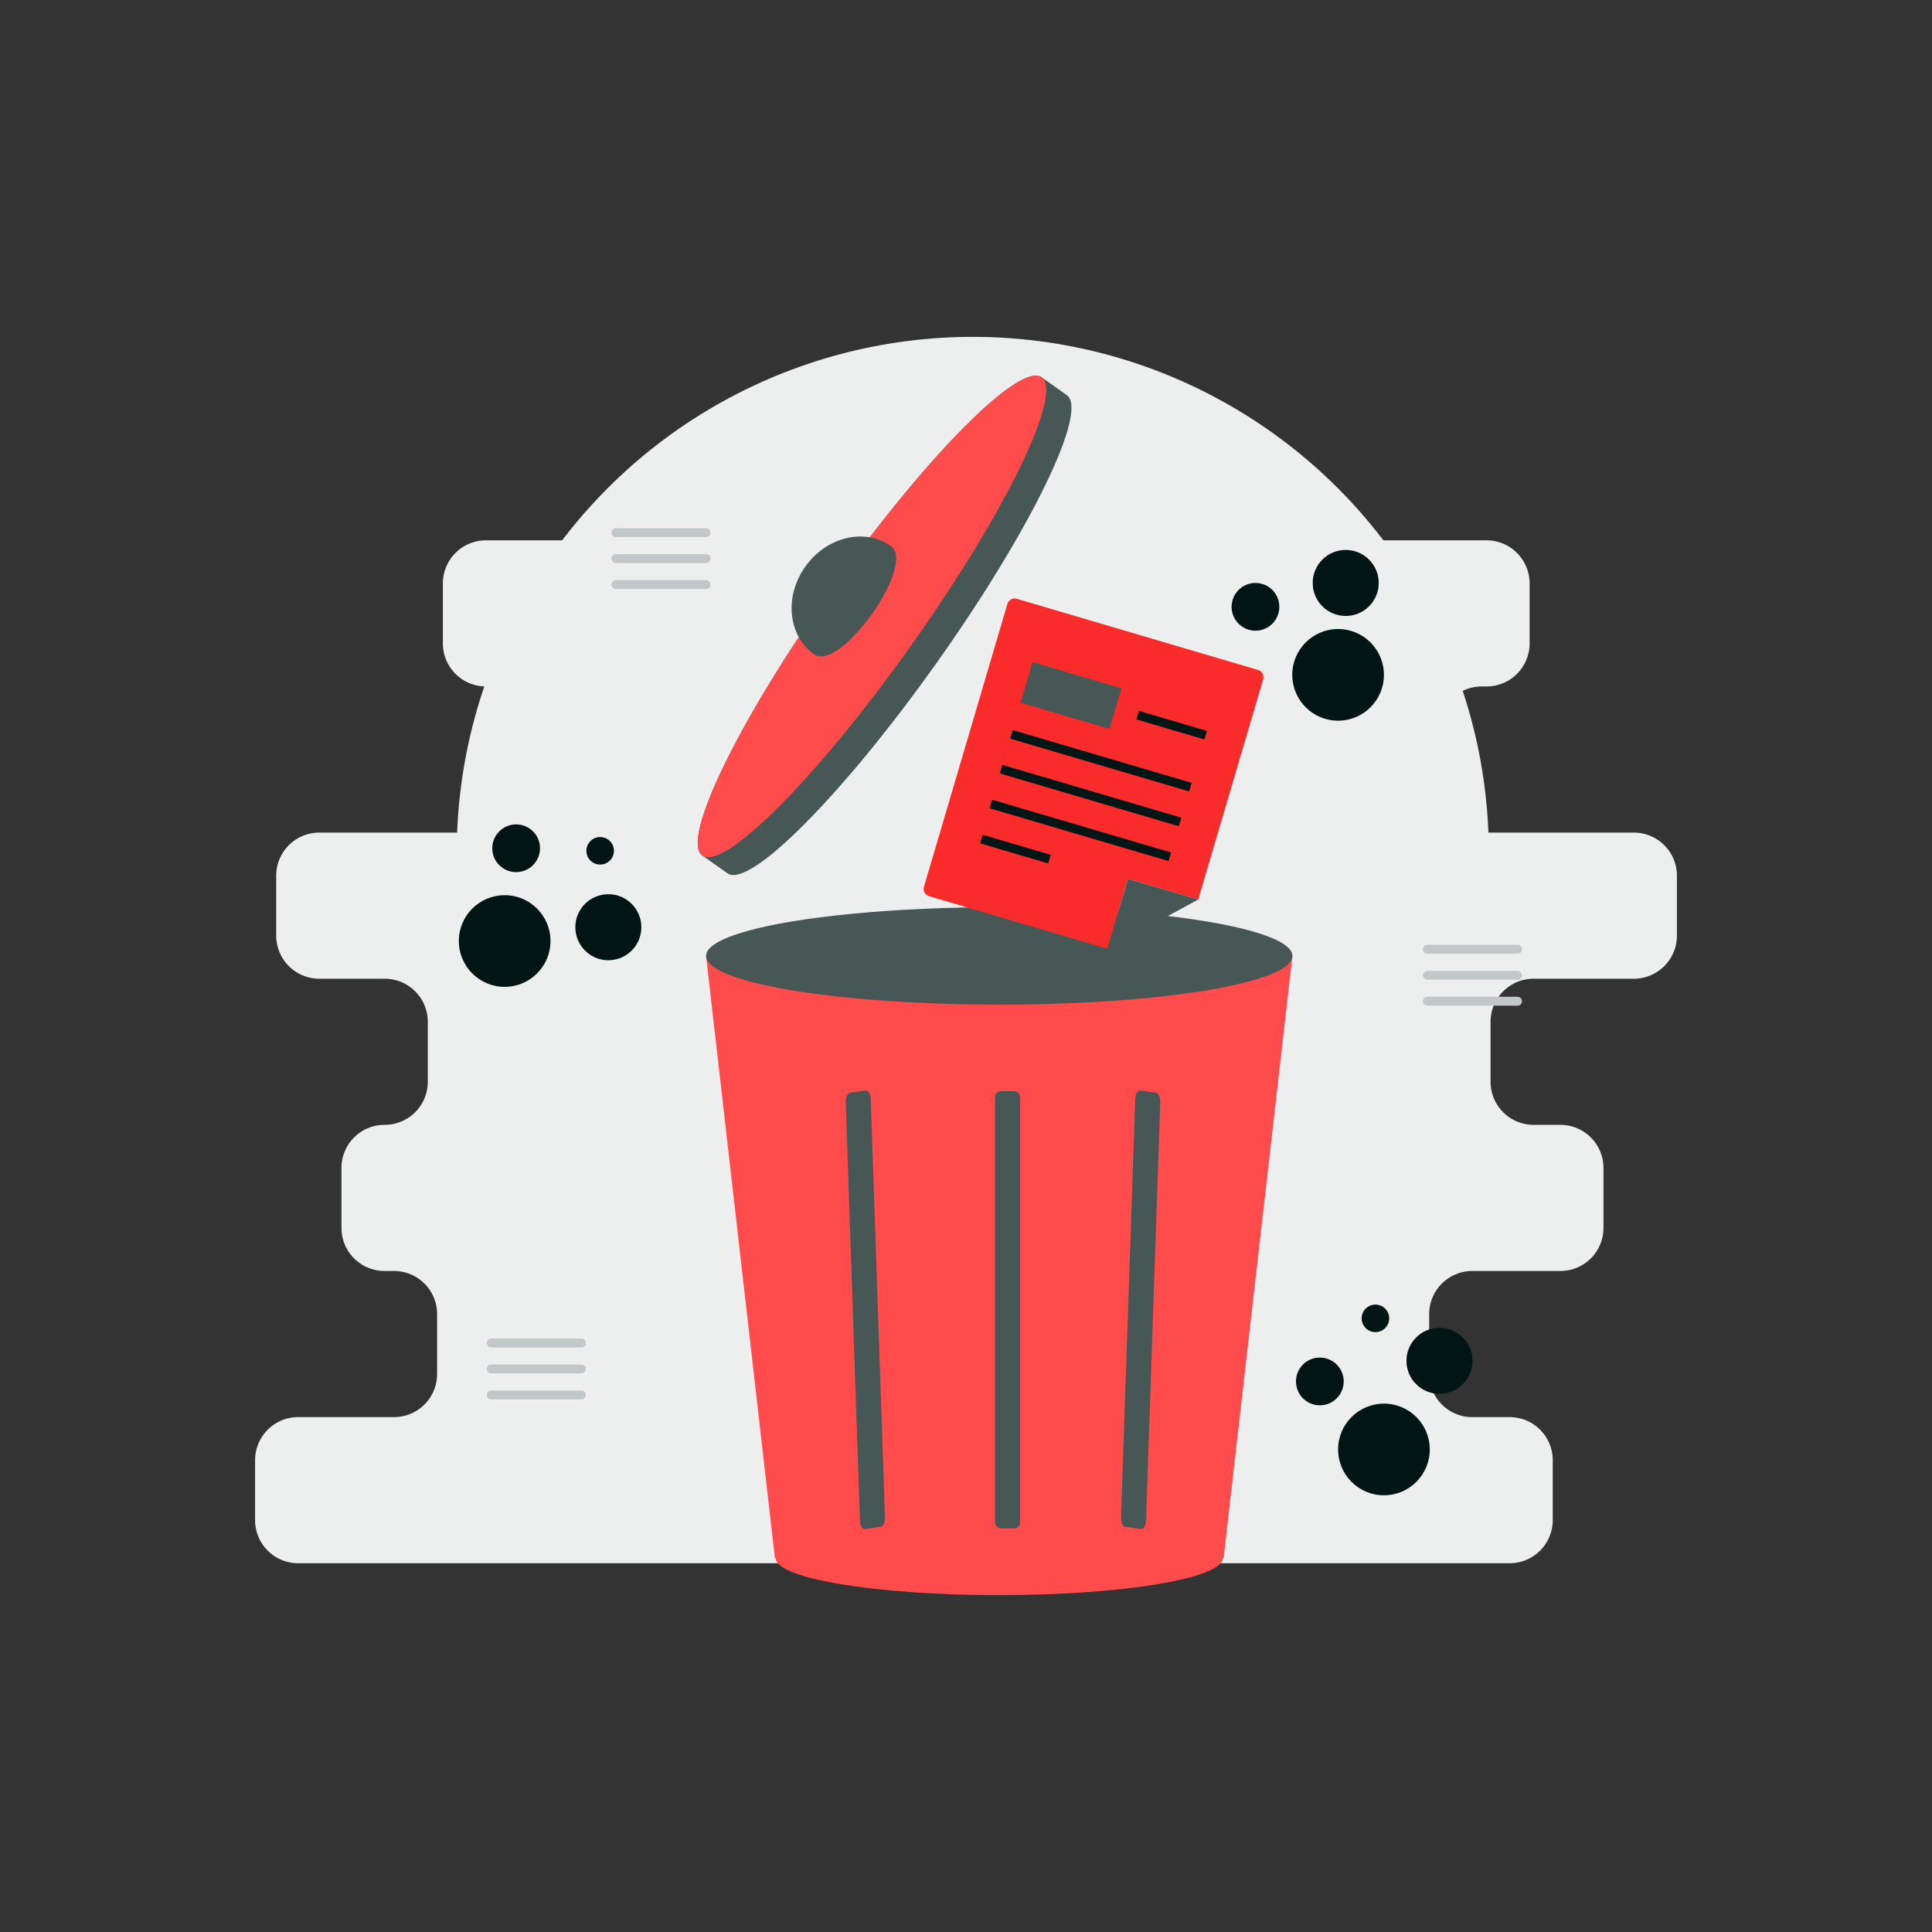 <svg id="SvgjsSvg1001" width="360" height="360" xmlns="http://www.w3.org/2000/svg" version="1.1" xmlns:xlink="http://www.w3.org/1999/xlink" xmlns:svgjs="http://svgjs.com/svgjs"><rect width="100%" height="100%" fill="#333333" stroke="none"/><defs id="SvgjsDefs1002"></defs><g id="SvgjsG1008"><svg xmlns="http://www.w3.org/2000/svg" data-name="Layer 1" viewBox="0 0 650 512" width="360" height="360"><circle cx="327.279" cy="217.952" r="173.618" fill="#edefef" class="colordbe8ec svgShape"></circle><path fill="#edefef" d="M564.18,245.782l0-20.166a14.499,14.499,0,0,0-14.499-14.499l-51.177,0a14.499,14.499,0,0,1-14.499-14.499l0-20.166a14.499,14.499,0,0,1,14.499-14.499h1.616a14.499,14.499,0,0,0,14.499-14.499V127.287a14.499,14.499,0,0,0-14.499-14.499l-336.621-0A14.499,14.499,0,0,0,148.999,127.287v20.166A14.499,14.499,0,0,0,163.498,161.952h0a14.499,14.499,0,0,1,14.499,14.499l0,20.166a14.499,14.499,0,0,1-14.499,14.499l-56.07,0a14.499,14.499,0,0,0-14.499,14.499V245.781a14.499,14.499,0,0,0,14.499,14.499h22.001a14.499,14.499,0,0,1,14.499,14.499l0,20.166a14.499,14.499,0,0,1-14.499,14.499h-.053a14.499,14.499,0,0,0-14.499,14.499l0,20.166a14.499,14.499,0,0,0,14.499,14.499h3.183a14.499,14.499,0,0,1,14.499,14.499l0,20.166a14.499,14.499,0,0,1-14.499,14.499l-32.24,0a14.499,14.499,0,0,0-14.499,14.499l0,20.166a14.499,14.499,0,0,0,14.499,14.499l407.584 0a14.499,14.499,0,0,0,14.499-14.499l0-20.166a14.499,14.499,0,0,0-14.499-14.499H495.332A14.499,14.499,0,0,1,480.833,393.275l0-20.166a14.499,14.499,0,0,1,14.499-14.499l29.643,0A14.499,14.499,0,0,0,539.474,344.111l0-20.166a14.499,14.499,0,0,0-14.499-14.499h-8.992A14.499,14.499,0,0,1,501.483,294.946l0-20.166A14.499,14.499,0,0,1,515.982,260.281l33.699,0A14.499,14.499,0,0,0,564.18,245.782Z" class="colordbe8ec svgShape"></path><line x1="263.789" x2="294.11" y1="261.065" y2="261.065" fill="none" stroke="#ee1d1d" stroke-miterlimit="10" stroke-width="3" class="colorStrokeee781d svgStroke"></line><line x1="263.789" x2="294.11" y1="269.804" y2="269.804" fill="none" stroke="#ee1d1d" stroke-miterlimit="10" stroke-width="3" class="colorStrokeee781d svgStroke"></line><line x1="263.789" x2="294.11" y1="278.543" y2="278.543" fill="none" stroke="#ee1d1d" stroke-miterlimit="10" stroke-width="3" class="colorStrokeee781d svgStroke"></line><line x1="207.224" x2="237.545" y1="110.193" y2="110.193" fill="none" stroke="#c2c7c7" stroke-linecap="round" stroke-miterlimit="10" stroke-width="3" class="colorStrokeb9d4db svgStroke"></line><line x1="207.224" x2="237.545" y1="118.932" y2="118.932" fill="none" stroke="#c2c7c7" stroke-linecap="round" stroke-miterlimit="10" stroke-width="3" class="colorStrokeb9d4db svgStroke"></line><line x1="207.224" x2="237.545" y1="127.671" y2="127.671" fill="none" stroke="#c2c7c7" stroke-linecap="round" stroke-miterlimit="10" stroke-width="3" class="colorStrokeb9d4db svgStroke"></line><line x1="480.243" x2="510.564" y1="250.374" y2="250.374" fill="none" stroke="#c2c7c7" stroke-linecap="round" stroke-miterlimit="10" stroke-width="3" class="colorStrokeb9d4db svgStroke"></line><line x1="480.243" x2="510.564" y1="259.113" y2="259.113" fill="none" stroke="#c2c7c7" stroke-linecap="round" stroke-miterlimit="10" stroke-width="3" class="colorStrokeb9d4db svgStroke"></line><line x1="480.243" x2="510.564" y1="267.852" y2="267.852" fill="none" stroke="#c2c7c7" stroke-linecap="round" stroke-miterlimit="10" stroke-width="3" class="colorStrokeb9d4db svgStroke"></line><line x1="165.278" x2="195.598" y1="382.831" y2="382.831" fill="none" stroke="#c2c7c7" stroke-linecap="round" stroke-miterlimit="10" stroke-width="3" class="colorStrokeb9d4db svgStroke"></line><line x1="165.278" x2="195.598" y1="391.57" y2="391.57" fill="none" stroke="#c2c7c7" stroke-linecap="round" stroke-miterlimit="10" stroke-width="3" class="colorStrokeb9d4db svgStroke"></line><line x1="165.278" x2="195.598" y1="400.309" y2="400.309" fill="none" stroke="#c2c7c7" stroke-linecap="round" stroke-miterlimit="10" stroke-width="3" class="colorStrokeb9d4db svgStroke"></line><circle cx="169.788" cy="247.596" r="15.42" fill="#001514" class="colorb9d4db svgShape"></circle><circle cx="173.65" cy="216.388" r="8.032" fill="#001514" class="colorb9d4db svgShape"></circle><circle cx="201.919" cy="217.243" r="4.633" fill="#001514" class="colorb9d4db svgShape"></circle><circle cx="204.669" cy="242.953" r="11.107" fill="#001514" class="colorb9d4db svgShape"></circle><circle cx="465.61" cy="418.656" r="15.42" fill="#001514" class="colorb9d4db svgShape"></circle><circle cx="444.047" cy="395.768" r="8.032" fill="#001514" class="colorb9d4db svgShape"></circle><circle cx="462.745" cy="374.548" r="4.633" fill="#001514" class="colorb9d4db svgShape"></circle><circle cx="484.294" cy="388.837" r="11.107" fill="#001514" class="colorb9d4db svgShape"></circle><circle cx="450.186" cy="158.049" r="15.42" fill="#001514" class="colorb9d4db svgShape"></circle><circle cx="422.386" cy="135.161" r="8.032" fill="#001514" class="colorb9d4db svgShape"></circle><circle cx="452.748" cy="127.127" r="11.107" fill="#001514" class="colorb9d4db svgShape"></circle><circle cx="277.181" cy="353.023" r="15.42" fill="#ff4b4b" class="coloree781d svgShape"></circle><circle cx="255.617" cy="330.135" r="8.032" fill="#ff4b4b" class="coloree781d svgShape"></circle><circle cx="274.315" cy="308.915" r="4.633" fill="#ff4b4b" class="coloree781d svgShape"></circle><circle cx="295.864" cy="323.204" r="11.107" fill="#ff4b4b" class="coloree781d svgShape"></circle><path fill="#475756" d="M315.217,153.879c31.528-44.428,51.101-84.691,43.717-89.931l-8.46-6.003c-7.384-5.24-38.928,26.528-70.456,70.956s-51.101,84.691-43.717,89.931l8.46,6.003C252.146,230.074,283.689,198.307,315.217,153.879Z" class="colore06714 svgShape"></path><ellipse cx="293.388" cy="138.388" fill="#ff4b4b" rx="98.64" ry="16.394" transform="rotate(-54.639 293.388 138.388)" class="coloree781d svgShape"></ellipse><path fill="#475756" d="M299.719,114.713c8.771,6.224-17.065,42.631-25.836,36.406s-10.098-19.42-2.964-29.473S290.948,108.489,299.719,114.713Z" class="colore06714 svgShape"></path><path fill="#ff4b4b" d="M237.545,252.601,260.7,455.162h.251c0,6.906,33.684,12.504,75.234,12.504s75.234-5.598,75.234-12.504h.251l23.155-202.56Z" class="coloree781d svgShape"></path><ellipse cx="336.185" cy="252.602" fill="#475756" rx="98.64" ry="16.394" class="colore06714 svgShape"></ellipse><rect width="8.428" height="147.137" x="334.764" y="298.096" fill="#475756" rx="2" class="colore06714 svgShape"></rect><path fill="#475756" d="M383.921 445.429l-5.329-.737c-.851-.118-1.493-1.603-1.434-3.318L381.942 300.792c.058-1.715.795-3.009 1.646-2.892l5.329.737c.851.118 1.493 1.603 1.434 3.318l-4.783 140.583C385.509 444.252 384.772 445.547 383.921 445.429zM290.967 445.429l5.329-.737c.851-.118 1.493-1.603 1.434-3.318L292.947 300.792c-.058-1.715-.795-3.009-1.646-2.892l-5.329.737c-.851.118-1.493 1.603-1.434 3.318l4.783 140.583C289.38 444.252 290.117 445.547 290.967 445.429z" class="colore06714 svgShape"></path><path fill="#f92b2b" d="M379.498,226.67l-6.94,23.529L312.568,232.505a2.534,2.534,0,0,1-1.714-3.148L338.93,134.171a2.534,2.534,0,0,1,3.148-1.714l81.186,23.946a2.534,2.534,0,0,1,1.714,3.148l-21.852,74.088Z" class="colorf9ae2b svgShape"></path><polygon fill="#475756" points="372.558 250.199 379.498 226.67 403.124 233.638 372.558 250.199" class="color3086a3 svgShape"></polygon><rect width="31.171" height="14.23" x="344.771" y="157.876" fill="#475756" transform="rotate(16.433 360.356 164.99)" class="color3086a3 svgShape"></rect><line x1="382.743" x2="405.64" y1="171.593" y2="178.347" fill="none" stroke="#001514" stroke-miterlimit="10" stroke-width="3" class="colorStroke3086a3 svgStroke"></line><line x1="330.179" x2="353.077" y1="213.286" y2="220.039" fill="none" stroke="#001514" stroke-miterlimit="10" stroke-width="3" class="colorStroke3086a3 svgStroke"></line><line x1="340.255" x2="400.488" y1="178.052" y2="195.818" fill="none" stroke="#001514" stroke-miterlimit="10" stroke-width="3" class="colorStroke3086a3 svgStroke"></line><line x1="336.799" x2="397.032" y1="189.768" y2="207.534" fill="none" stroke="#001514" stroke-miterlimit="10" stroke-width="3" class="colorStroke3086a3 svgStroke"></line><line x1="333.343" x2="393.576" y1="201.484" y2="219.25" fill="none" stroke="#001514" stroke-miterlimit="10" stroke-width="3" class="colorStroke3086a3 svgStroke"></line></svg></g></svg>